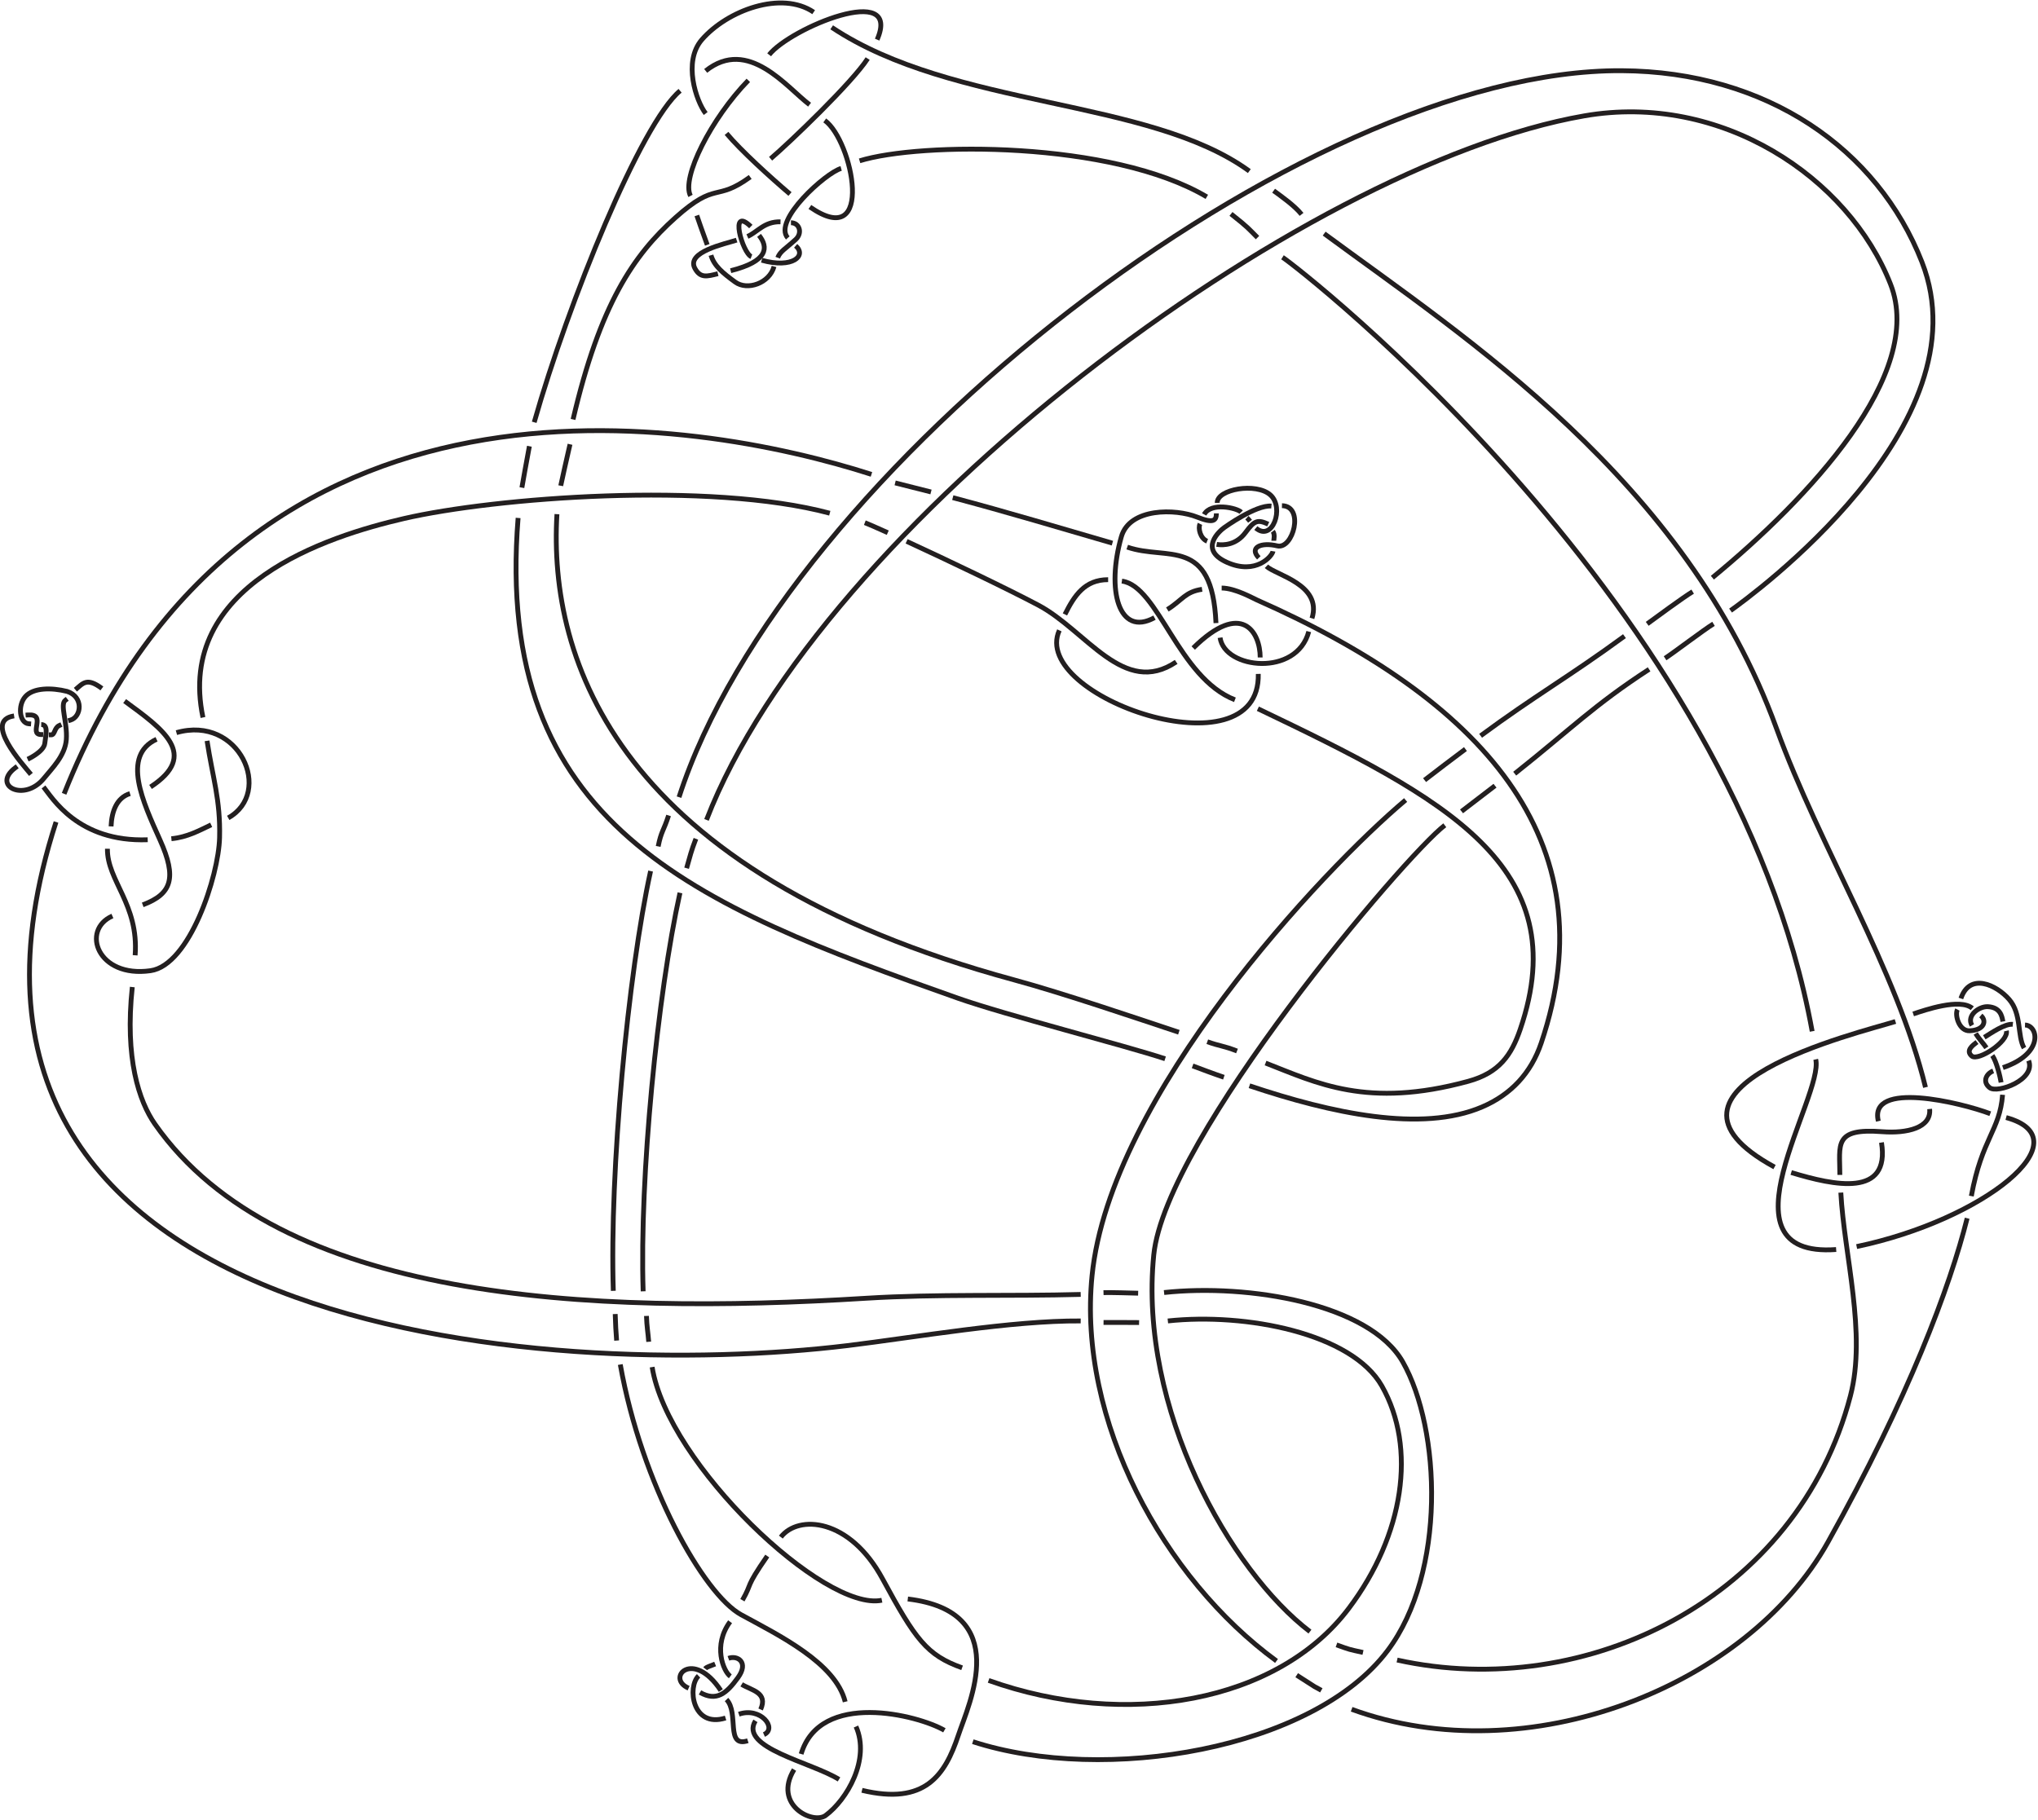 <?xml version="1.0" encoding="UTF-8" standalone="no"?>
<svg
   xmlns:dc="http://purl.org/dc/elements/1.1/"
   xmlns:cc="http://creativecommons.org/ns#"
   xmlns:rdf="http://www.w3.org/1999/02/22-rdf-syntax-ns#"
   xmlns:svg="http://www.w3.org/2000/svg"
   xmlns="http://www.w3.org/2000/svg"
   xmlns:sodipodi="http://sodipodi.sourceforge.net/DTD/sodipodi-0.dtd"
   xmlns:inkscape="http://www.inkscape.org/namespaces/inkscape"
   version="1.1"
   id="svg2"
   xml:space="preserve"
   width="716.918"
   height="640.399"
   viewBox="0 0 716.918 640.399"
   sodipodi:docname="grossissement.svg"
   inkscape:version="1.0.2-2 (e86c870879, 2021-01-15)"><defs
     id="defs6" /><sodipodi:namedview
     pagecolor="#ffffff"
     bordercolor="#666666"
     borderopacity="1"
     objecttolerance="10"
     gridtolerance="10"
     guidetolerance="10"
     inkscape:pageopacity="0"
     inkscape:pageshadow="2"
     inkscape:window-width="1920"
     inkscape:window-height="1001"
     id="namedview4"
     showgrid="false"
     inkscape:zoom="1.1682692"
     inkscape:cx="427.78266"
     inkscape:cy="265.0747"
     inkscape:window-x="-9"
     inkscape:window-y="-9"
     inkscape:window-maximized="1"
     inkscape:current-layer="g10"
     inkscape:document-rotation="0"
     fit-margin-top="0"
     fit-margin-left="0"
     fit-margin-right="0"
     fit-margin-bottom="0" /><g
     id="g10"
     inkscape:groupmode="layer"
     inkscape:label="grossissement"
     transform="matrix(1.333,0,0,-1.333,-202.314,723.8)"><g
       id="g157524"><path
         inkscape:connector-curvature="0"
         id="path14"
         style="fill:none;stroke:#231f20;stroke-width:1.275;stroke-linecap:butt;stroke-linejoin:miter;stroke-miterlimit:4;stroke-dasharray:none;stroke-opacity:1"
         d="m 478.217,265.576 c -3.764,1.463 -4.342,1.199 -7.842,2.449"
         inkscape:export-xdpi="1174"
         inkscape:export-ydpi="1174" /><path
         inkscape:connector-curvature="0"
         id="path16"
         style="fill:none;stroke:#231f20;stroke-width:1.275;stroke-linecap:butt;stroke-linejoin:miter;stroke-miterlimit:4;stroke-dasharray:none;stroke-opacity:1"
         d="m 483.723,355.923 c 49.361,-23.613 83.952,-41.547 69.244,-84.597 -2.324,-6.805 -5.5,-11.5 -13.75,-13.75 -26.676,-7.275 -40.041,-0.393 -53.467,4.824"
         sodipodi:nodetypes="cccc"
         inkscape:export-xdpi="1174"
         inkscape:export-ydpi="1174" /><path
         inkscape:connector-curvature="0"
         id="path18"
         style="fill:none;stroke:#231f20;stroke-width:1.275;stroke-linecap:butt;stroke-linejoin:miter;stroke-miterlimit:4;stroke-dasharray:none;stroke-opacity:1"
         d="m 391.029,400.107 c 10.879,-5.022 26.574,-12.519 34.721,-16.832 12.75,-6.75 22.583,-24.334 36.417,-15"
         inkscape:export-xdpi="1174"
         inkscape:export-ydpi="1174" /><path
         inkscape:connector-curvature="0"
         id="path20"
         style="fill:none;stroke:#231f20;stroke-width:1.275;stroke-linecap:butt;stroke-linejoin:miter;stroke-miterlimit:4;stroke-dasharray:none;stroke-opacity:1"
         d="m 380,405.025 c 1.049,-0.41 3.201,-1.352 6.053,-2.642"
         inkscape:export-xdpi="1174"
         inkscape:export-ydpi="1174" /><path
         inkscape:connector-curvature="0"
         id="path22"
         style="fill:none;stroke:#231f20;stroke-width:1.275;stroke-linecap:butt;stroke-linejoin:miter;stroke-miterlimit:4;stroke-dasharray:none;stroke-opacity:1"
         d="m 397.462,413.134 c -3.2,0.827 -6.361,1.626 -9.462,2.391"
         inkscape:export-xdpi="1174"
         inkscape:export-ydpi="1174" /><path
         inkscape:connector-curvature="0"
         id="path24"
         style="fill:none;stroke:#231f20;stroke-width:1.275;stroke-linecap:butt;stroke-linejoin:miter;stroke-miterlimit:4;stroke-dasharray:none;stroke-opacity:1"
         d="m 445.333,399.622 c -13.048,3.788 -28.233,8.341 -42.124,12.011"
         sodipodi:nodetypes="cc"
         inkscape:export-xdpi="1174"
         inkscape:export-ydpi="1174" /><path
         inkscape:connector-curvature="0"
         id="path26"
         style="fill:none;stroke:#231f20;stroke-width:1.275;stroke-linecap:butt;stroke-linejoin:miter;stroke-miterlimit:4;stroke-dasharray:none;stroke-opacity:1"
         d="m 481.5,256.4 c 21.59,-7.24 45.412,-12.43 61.404,-5.584 7.641,3.271 12.91,8.938 15.592,16.867 18.194,53.792 -16.193,90.935 -74.996,116.925 -1.09,0.481 -5.833,3.167 -9.333,3.167"
         inkscape:export-xdpi="1174"
         inkscape:export-ydpi="1174" /><path
         inkscape:connector-curvature="0"
         id="path28"
         style="fill:none;stroke:#231f20;stroke-width:1.275;stroke-linecap:butt;stroke-linejoin:miter;stroke-miterlimit:4;stroke-dasharray:none;stroke-opacity:1"
         d="m 466.5,261.65 c 2.725,-1 5.275,-2.002 8.25,-3"
         inkscape:export-xdpi="1174"
         inkscape:export-ydpi="1174" /><path
         inkscape:connector-curvature="0"
         id="path30"
         style="fill:none;stroke:#231f20;stroke-width:1.275;stroke-linecap:butt;stroke-linejoin:miter;stroke-miterlimit:4;stroke-dasharray:none;stroke-opacity:1"
         d="m 288.5,406.275 c -6.5,-81 46.133,-102.117 116.133,-126.783 12.452,-4.389 44.064,-12.469 54.617,-15.967"
         sodipodi:nodetypes="ccc"
         inkscape:export-xdpi="1174"
         inkscape:export-ydpi="1174" /><path
         inkscape:connector-curvature="0"
         id="path32"
         style="fill:none;stroke:#231f20;stroke-width:1.275;stroke-linecap:butt;stroke-linejoin:miter;stroke-miterlimit:4;stroke-dasharray:none;stroke-opacity:1"
         d="m 462.875,270.525 c -10.656,3.533 -30.611,10.326 -43.409,13.801 -104.875,28.464 -123.002,84.436 -120.716,122.949"
         sodipodi:nodetypes="ccc"
         inkscape:export-xdpi="1174"
         inkscape:export-ydpi="1174" /><path
         sodipodi:nodetypes="cc"
         inkscape:connector-curvature="0"
         id="path34"
         style="fill:none;stroke:#231f20;stroke-width:1.275;stroke-linecap:butt;stroke-linejoin:miter;stroke-miterlimit:4;stroke-dasharray:none;stroke-opacity:1"
         d="M 291.476,425.198 C 290.784,421.647 289.767,415.726 289.5,414.275"
         inkscape:export-xdpi="1174"
         inkscape:export-ydpi="1174" /><path
         inkscape:connector-curvature="0"
         id="path36"
         style="fill:none;stroke:#231f20;stroke-width:1.275;stroke-linecap:butt;stroke-linejoin:miter;stroke-miterlimit:4;stroke-dasharray:none;stroke-opacity:1"
         d="m 331.25,519.025 c -10.257,-8.521 -29.46,-55.659 -38.5,-87.5"
         inkscape:export-xdpi="1174"
         inkscape:export-ydpi="1174" /><path
         inkscape:connector-curvature="0"
         id="path38"
         style="fill:none;stroke:#231f20;stroke-width:1.275;stroke-linecap:butt;stroke-linejoin:miter;stroke-miterlimit:4;stroke-dasharray:none;stroke-opacity:1"
         d="M 481.467,497.826 C 454.907,517.192 403.5,514.275 371.25,535.775"
         inkscape:export-xdpi="1174"
         inkscape:export-ydpi="1174" /><path
         sodipodi:nodetypes="cc"
         inkscape:connector-curvature="0"
         id="path40"
         style="fill:none;stroke:#231f20;stroke-width:1.275;stroke-linecap:butt;stroke-linejoin:miter;stroke-miterlimit:4;stroke-dasharray:none;stroke-opacity:1"
         d="m 378.621,500.536 c 15.939,4.954 66.547,5.352 91.629,-9.511"
         inkscape:export-xdpi="1174"
         inkscape:export-ydpi="1174" /><path
         sodipodi:nodetypes="czc"
         inkscape:connector-curvature="0"
         id="path42"
         style="fill:none;stroke:#231f20;stroke-width:1.275;stroke-linecap:butt;stroke-linejoin:miter;stroke-miterlimit:4;stroke-dasharray:none;stroke-opacity:1"
         d="m 303,432.275 c 7.095,30.395 15.976,43.386 27,53.25 11.024,9.864 10.5,4 19.75,10.75"
         inkscape:export-xdpi="1174"
         inkscape:export-ydpi="1174" /><path
         sodipodi:nodetypes="cc"
         inkscape:connector-curvature="0"
         id="path44"
         style="fill:none;stroke:#231f20;stroke-width:1.275;stroke-linecap:butt;stroke-linejoin:miter;stroke-miterlimit:4;stroke-dasharray:none;stroke-opacity:1"
         d="m 299.75,414.775 c 0.138,0.749 1.804,8.17 2.452,10.946"
         inkscape:export-xdpi="1174"
         inkscape:export-ydpi="1174" /><path
         inkscape:connector-curvature="0"
         id="path46"
         style="fill:none;stroke:#231f20;stroke-width:1.275;stroke-linecap:butt;stroke-linejoin:miter;stroke-miterlimit:4;stroke-dasharray:none;stroke-opacity:1"
         d="m 495.25,486.4 c -1.75,2.25 -5.533,4.912 -7.375,6.25"
         inkscape:export-xdpi="1174"
         inkscape:export-ydpi="1174" /><path
         inkscape:connector-curvature="0"
         id="path48"
         style="fill:none;stroke:#231f20;stroke-width:1.275;stroke-linecap:butt;stroke-linejoin:miter;stroke-miterlimit:4;stroke-dasharray:none;stroke-opacity:1"
         d="m 659.908,255.988 c -7.582,31.132 -27.882,63.291 -39.335,94.77 -23.855,65.568 -82.246,103.185 -119.355,130.568"
         sodipodi:nodetypes="ccc"
         inkscape:export-xdpi="1174"
         inkscape:export-ydpi="1174" /><path
         inkscape:connector-curvature="0"
         id="path50"
         style="fill:none;stroke:#231f20;stroke-width:1.275;stroke-linecap:butt;stroke-linejoin:miter;stroke-miterlimit:4;stroke-dasharray:none;stroke-opacity:1"
         d="m 508.467,91.826 c 46.5,-17 104.448,6.075 125.706,44.141 21.258,38.066 32.228,67.469 36.728,85.469"
         sodipodi:nodetypes="czc"
         inkscape:export-xdpi="1174"
         inkscape:export-ydpi="1174" /><path
         inkscape:connector-curvature="0"
         id="path52"
         style="fill:none;stroke:#231f20;stroke-width:1.275;stroke-linecap:butt;stroke-linejoin:miter;stroke-miterlimit:4;stroke-dasharray:none;stroke-opacity:1"
         d="m 511.467,106.826 c -3.953,0.875 -3.197,0.646 -7,2"
         inkscape:export-xdpi="1174"
         inkscape:export-ydpi="1174" /><path
         sodipodi:nodetypes="ccc"
         inkscape:connector-curvature="0"
         id="path54"
         style="fill:none;stroke:#231f20;stroke-width:1.275;stroke-linecap:butt;stroke-linejoin:miter;stroke-miterlimit:4;stroke-dasharray:none;stroke-opacity:1"
         d="m 637.562,228.203 c 0.892,-16.537 6.848,-37.126 2.533,-53.65 -13.9,-53.242 -69.525,-80.805 -119.629,-69.727"
         inkscape:export-xdpi="1174"
         inkscape:export-ydpi="1174" /><path
         inkscape:connector-curvature="0"
         id="path56"
         style="fill:none;stroke:#231f20;stroke-width:1.275;stroke-linecap:butt;stroke-linejoin:miter;stroke-miterlimit:4;stroke-dasharray:none;stroke-opacity:1"
         d="M 490.217,475.076 C 494.193,472.578 609.5,383.275 630,270.775"
         inkscape:export-xdpi="1174"
         inkscape:export-ydpi="1174" /><path
         inkscape:connector-curvature="0"
         id="path58"
         style="fill:none;stroke:#231f20;stroke-width:1.275;stroke-linecap:butt;stroke-linejoin:miter;stroke-miterlimit:4;stroke-dasharray:none;stroke-opacity:1"
         d="m 476.625,486.525 c 4.658,-3.675 4.625,-3.875 7,-6.25"
         inkscape:export-xdpi="1174"
         inkscape:export-ydpi="1174" /><path
         inkscape:connector-curvature="0"
         id="path60"
         style="fill:none;stroke:#231f20;stroke-width:1.275;stroke-linecap:butt;stroke-linejoin:miter;stroke-miterlimit:4;stroke-dasharray:none;stroke-opacity:1"
         d="m 497.467,112.326 c -21,16 -45.303,58.766 -41.217,99.449 3.105,30.92 66.303,105.387 76.803,113.387"
         sodipodi:nodetypes="ccc"
         inkscape:export-xdpi="1174"
         inkscape:export-ydpi="1174" /><path
         inkscape:connector-curvature="0"
         id="path62"
         style="fill:none;stroke:#231f20;stroke-width:1.275;stroke-linecap:butt;stroke-linejoin:miter;stroke-miterlimit:4;stroke-dasharray:none;stroke-opacity:1"
         d="m 493.967,100.826 c 7,-4.5 3.504,-2.281 6.5,-4"
         inkscape:export-xdpi="1174"
         inkscape:export-ydpi="1174" /><path
         inkscape:connector-curvature="0"
         id="path64"
         style="fill:none;stroke:#231f20;stroke-width:1.275;stroke-linecap:butt;stroke-linejoin:miter;stroke-miterlimit:4;stroke-dasharray:none;stroke-opacity:1"
         d="m 522.717,331.826 c -22,-18.5 -77.984,-78.052 -82.75,-125.5 -3.85,-38.344 18.861,-79.932 48.676,-101.748"
         inkscape:export-xdpi="1174"
         inkscape:export-ydpi="1174" /><path
         inkscape:connector-curvature="0"
         id="path66"
         style="fill:none;stroke:#231f20;stroke-width:1.275;stroke-linecap:butt;stroke-linejoin:miter;stroke-miterlimit:4;stroke-dasharray:none;stroke-opacity:1"
         d="m 538.5,345.275 c -1.641,-1.213 -9.223,-6.963 -10.783,-8.2"
         sodipodi:nodetypes="cc"
         inkscape:export-xdpi="1174"
         inkscape:export-ydpi="1174" /><path
         inkscape:connector-curvature="0"
         id="path68"
         style="fill:none;stroke:#231f20;stroke-width:1.275;stroke-linecap:butt;stroke-linejoin:miter;stroke-miterlimit:4;stroke-dasharray:none;stroke-opacity:1"
         d="M 580.467,375.076 C 565.648,364.225 556.902,359.419 542.5,348.775"
         sodipodi:nodetypes="cc"
         inkscape:export-xdpi="1174"
         inkscape:export-ydpi="1174" /><path
         inkscape:connector-curvature="0"
         id="path70"
         style="fill:none;stroke:#231f20;stroke-width:1.275;stroke-linecap:butt;stroke-linejoin:miter;stroke-miterlimit:4;stroke-dasharray:none;stroke-opacity:1"
         d="m 598.467,386.826 c -2.492,-1.511 -9.707,-6.82 -12,-8.5"
         sodipodi:nodetypes="cc"
         inkscape:export-xdpi="1174"
         inkscape:export-ydpi="1174" /><path
         inkscape:connector-curvature="0"
         id="path72"
         style="fill:none;stroke:#231f20;stroke-width:1.275;stroke-linecap:butt;stroke-linejoin:miter;stroke-miterlimit:4;stroke-dasharray:none;stroke-opacity:1"
         d="m 591.183,369.236 c 2.418,1.574 10.259,7.559 12.784,9.09"
         sodipodi:nodetypes="cc"
         inkscape:export-xdpi="1174"
         inkscape:export-ydpi="1174" /><path
         inkscape:connector-curvature="0"
         id="path74"
         style="fill:none;stroke:#231f20;stroke-width:1.275;stroke-linecap:butt;stroke-linejoin:miter;stroke-miterlimit:4;stroke-dasharray:none;stroke-opacity:1"
         d="m 551.5,338.775 c 14.902,11.827 20.801,18.002 35.467,27.55"
         sodipodi:nodetypes="cc"
         inkscape:export-xdpi="1174"
         inkscape:export-ydpi="1174" /><path
         inkscape:connector-curvature="0"
         id="path76"
         style="fill:none;stroke:#231f20;stroke-width:1.275;stroke-linecap:butt;stroke-linejoin:miter;stroke-miterlimit:4;stroke-dasharray:none;stroke-opacity:1"
         d="m 537.467,328.826 c 1.395,1.106 7.453,5.672 8.836,6.771"
         sodipodi:nodetypes="cc"
         inkscape:export-xdpi="1174"
         inkscape:export-ydpi="1174" /><path
         inkscape:connector-curvature="0"
         id="path78"
         style="fill:none;stroke:#231f20;stroke-width:1.275;stroke-linecap:butt;stroke-linejoin:miter;stroke-miterlimit:4;stroke-dasharray:none;stroke-opacity:1"
         d="m 328.214,327.746 c -1.354,-4.203 -1.942,-4.099 -2.748,-8.17"
         inkscape:export-xdpi="1174"
         inkscape:export-ydpi="1174" /><path
         inkscape:connector-curvature="0"
         id="path80"
         style="fill:none;stroke:#231f20;stroke-width:1.275;stroke-linecap:butt;stroke-linejoin:miter;stroke-miterlimit:4;stroke-dasharray:none;stroke-opacity:1"
         d="m 608.467,381.826 c 5.25,3.75 67.428,48.746 50.5,92 -11.686,29.86 -40.945,50.283 -79.25,50.5 -84.389,0.477 -220.956,-105.456 -248.75,-191.75"
         sodipodi:nodetypes="cccc"
         inkscape:export-xdpi="1174"
         inkscape:export-ydpi="1174" /><path
         inkscape:connector-curvature="0"
         id="path82"
         style="fill:none;stroke:#231f20;stroke-width:1.275;stroke-linecap:butt;stroke-linejoin:miter;stroke-miterlimit:4;stroke-dasharray:none;stroke-opacity:1"
         d="m 338.216,326.576 c 30.11,77.994 156.831,172.787 231.631,185.826 36.053,6.284 69.777,-16.178 80.842,-44.446 9.295,-23.752 -21.779,-56.671 -47.025,-77.451"
         sodipodi:nodetypes="cccc"
         inkscape:export-xdpi="1174"
         inkscape:export-ydpi="1174" /><path
         inkscape:connector-curvature="0"
         id="path84"
         style="fill:none;stroke:#231f20;stroke-width:1.275;stroke-linecap:butt;stroke-linejoin:miter;stroke-miterlimit:4;stroke-dasharray:none;stroke-opacity:1"
         d="m 332.966,313.826 c 0.892,3.13 1.213,4.555 2.453,7.767"
         inkscape:export-xdpi="1174"
         inkscape:export-ydpi="1174" /><path
         inkscape:connector-curvature="0"
         id="path86"
         style="fill:none;stroke:#231f20;stroke-width:1.275;stroke-linecap:butt;stroke-linejoin:miter;stroke-miterlimit:4;stroke-dasharray:none;stroke-opacity:1"
         d="m 314.125,196.15 c 0.107,-3.264 0.167,-4.266 0.375,-7"
         inkscape:export-xdpi="1174"
         inkscape:export-ydpi="1174" /><path
         inkscape:connector-curvature="0"
         id="path88"
         style="fill:none;stroke:#231f20;stroke-width:1.275;stroke-linecap:butt;stroke-linejoin:miter;stroke-miterlimit:4;stroke-dasharray:none;stroke-opacity:1"
         d="M 323.466,313.076 C 317.5,286.062 312.598,233.646 313.625,202.275"
         sodipodi:nodetypes="cc"
         inkscape:export-xdpi="1174"
         inkscape:export-ydpi="1174" /><path
         inkscape:connector-curvature="0"
         id="path90"
         style="fill:none;stroke:#231f20;stroke-width:1.275;stroke-linecap:butt;stroke-linejoin:miter;stroke-miterlimit:4;stroke-dasharray:none;stroke-opacity:1"
         d="m 321.5,202.15 c -0.979,30.16 3.775,78.275 9.716,105.175"
         sodipodi:nodetypes="cc"
         inkscape:export-xdpi="1174"
         inkscape:export-ydpi="1174" /><path
         inkscape:connector-curvature="0"
         id="path92"
         style="fill:none;stroke:#231f20;stroke-width:1.275;stroke-linecap:butt;stroke-linejoin:miter;stroke-miterlimit:4;stroke-dasharray:none;stroke-opacity:1"
         d="m 322.966,188.826 c -0.188,2.469 -0.499,3.975 -0.591,6.824"
         inkscape:export-xdpi="1174"
         inkscape:export-ydpi="1174" /><path
         inkscape:connector-curvature="0"
         id="path94"
         style="fill:none;stroke:#231f20;stroke-width:1.275;stroke-linecap:butt;stroke-linejoin:miter;stroke-miterlimit:4;stroke-dasharray:none;stroke-opacity:1"
         d="m 408.5,83.275 c 34.833,-11.333 89.855,-2.022 109.467,24.051 15.498,20.604 14.049,58.473 4,76.166 -8.736,15.385 -40.725,20.73 -63,18.334"
         inkscape:export-xdpi="1174"
         inkscape:export-ydpi="1174" /><path
         sodipodi:nodetypes="czc"
         inkscape:connector-curvature="0"
         id="path96"
         style="fill:none;stroke:#231f20;stroke-width:1.275;stroke-linecap:butt;stroke-linejoin:miter;stroke-miterlimit:4;stroke-dasharray:none;stroke-opacity:1"
         d="m 315.466,182.826 c 5.615,-31.593 21.977,-60.633 31.909,-66.051 9.932,-5.417 24.909,-12.721 27.445,-22.973"
         inkscape:export-xdpi="1174"
         inkscape:export-ydpi="1174" /><path
         inkscape:connector-curvature="0"
         id="path98"
         style="fill:none;stroke:#231f20;stroke-width:1.275;stroke-linecap:butt;stroke-linejoin:miter;stroke-miterlimit:4;stroke-dasharray:none;stroke-opacity:1"
         d="m 384.5,120.608 c -15.111,-3.173 -56.526,35.891 -60.625,61.542"
         sodipodi:nodetypes="cc"
         inkscape:export-xdpi="1174"
         inkscape:export-ydpi="1174" /><path
         inkscape:connector-curvature="0"
         id="path100"
         style="fill:none;stroke:#231f20;stroke-width:1.275;stroke-linecap:butt;stroke-linejoin:miter;stroke-miterlimit:4;stroke-dasharray:none;stroke-opacity:1"
         d="m 442.996,193.926 c 2.326,-0.018 7.404,0.023 9.379,-0.025"
         inkscape:export-xdpi="1174"
         inkscape:export-ydpi="1174" /><path
         inkscape:connector-curvature="0"
         id="path102"
         style="fill:none;stroke:#231f20;stroke-width:1.275;stroke-linecap:butt;stroke-linejoin:miter;stroke-miterlimit:4;stroke-dasharray:none;stroke-opacity:1"
         d="m 166.562,326.025 c -44,-136 130.438,-147.75 208.904,-138.199 17.934,2.183 43.295,6.643 61.5,6.5"
         inkscape:export-xdpi="1174"
         inkscape:export-ydpi="1174" /><path
         inkscape:connector-curvature="0"
         id="path104"
         style="fill:none;stroke:#231f20;stroke-width:1.275;stroke-linecap:butt;stroke-linejoin:miter;stroke-miterlimit:4;stroke-dasharray:none;stroke-opacity:1"
         d="m 381.75,417.775 c -45.832,14.743 -165.25,36 -213.062,-84.312"
         inkscape:export-xdpi="1174"
         inkscape:export-ydpi="1174" /><path
         inkscape:connector-curvature="0"
         id="path106"
         style="fill:none;stroke:#231f20;stroke-width:1.275;stroke-linecap:butt;stroke-linejoin:miter;stroke-miterlimit:4;stroke-dasharray:none;stroke-opacity:1"
         d="m 436.967,201.326 c -18.232,-0.51 -38.214,0.139 -56.5,-1 -73.552,-4.584 -155.133,-0.718 -187.8,45.949 -4.21,6.015 -8,17.333 -5.979,36.188"
         inkscape:export-xdpi="1174"
         inkscape:export-ydpi="1174" /><path
         inkscape:connector-curvature="0"
         id="path108"
         style="fill:none;stroke:#231f20;stroke-width:1.275;stroke-linecap:butt;stroke-linejoin:miter;stroke-miterlimit:4;stroke-dasharray:none;stroke-opacity:1"
         d="m 452.125,201.65 c -1.844,0.047 -7.006,0.211 -9.139,0.152"
         inkscape:export-xdpi="1174"
         inkscape:export-ydpi="1174" /><path
         sodipodi:nodetypes="cscc"
         inkscape:connector-curvature="0"
         id="path110"
         style="fill:none;stroke:#231f20;stroke-width:1.275;stroke-linecap:square;stroke-linejoin:bevel;stroke-miterlimit:4;stroke-dasharray:none;stroke-opacity:1"
         d="m 159.342,351.951 c -2.423,0.185 -2.969,4.838 -0.869,7.186 2.1,2.348 6.844,2.39 10.997,1.358 4.469,-1.438 3.79,-6.72 0.905,-7.574"
         inkscape:export-xdpi="1174"
         inkscape:export-ydpi="1174" /><path
         sodipodi:nodetypes="cc"
         inkscape:connector-curvature="0"
         id="path112"
         style="fill:none;stroke:#231f20;stroke-width:1.275;stroke-linecap:square;stroke-linejoin:bevel;stroke-miterlimit:4;stroke-dasharray:none;stroke-opacity:1"
         d="m 167.406,351.482 c -1.322,-0.594 -1.115,-2.466 -2.114,-2.456"
         inkscape:export-xdpi="1174"
         inkscape:export-ydpi="1174" /><path
         sodipodi:nodetypes="cc"
         inkscape:connector-curvature="0"
         id="path114"
         style="fill:none;stroke:#231f20;stroke-width:1.275;stroke-linecap:square;stroke-linejoin:bevel;stroke-miterlimit:4;stroke-dasharray:none;stroke-opacity:1"
         d="m 162.531,349.11 c -3.219,0.094 1.635,5.499 -3.364,5.166"
         inkscape:export-xdpi="1174"
         inkscape:export-ydpi="1174" /><path
         sodipodi:nodetypes="ccsc"
         inkscape:connector-curvature="0"
         id="path116"
         style="fill:none;stroke:#231f20;stroke-width:1.275;stroke-linecap:square;stroke-linejoin:bevel;stroke-miterlimit:4;stroke-dasharray:none;stroke-opacity:1"
         d="m 155.812,340.338 c -6.369,-4.812 2.428,-9.195 7.602,-2.731 1.982,2.477 5.556,5.9 5.864,10.198 0.325,4.526 -1.748,9.216 -0.268,10.346"
         inkscape:export-xdpi="1174"
         inkscape:export-ydpi="1174" /><path
         sodipodi:nodetypes="cszc"
         inkscape:connector-curvature="0"
         id="path118"
         style="fill:none;stroke:#231f20;stroke-width:1.275;stroke-linecap:butt;stroke-linejoin:miter;stroke-miterlimit:4;stroke-dasharray:none;stroke-opacity:1"
         d="m 181.438,301.213 c -8.375,-3.688 -3.938,-16.438 10.062,-14.438 10.301,1.472 17.963,24.966 18.219,35.096 0.256,10.13 -1.847,15.917 -3.302,25.574"
         inkscape:export-xdpi="1174"
         inkscape:export-ydpi="1174" /><path
         inkscape:connector-curvature="0"
         id="path120"
         style="fill:none;stroke:#231f20;stroke-width:1.275;stroke-linecap:butt;stroke-linejoin:miter;stroke-miterlimit:4;stroke-dasharray:none;stroke-opacity:1"
         d="m 205.333,353.608 c -7.333,35 32.833,47.834 53,52.5 24.064,5.568 80.666,9.916 112.416,1.417"
         inkscape:export-xdpi="1174"
         inkscape:export-ydpi="1174" /><path
         inkscape:connector-curvature="0"
         id="path122"
         style="fill:none;stroke:#231f20;stroke-width:1.275;stroke-linecap:butt;stroke-linejoin:miter;stroke-miterlimit:4;stroke-dasharray:none;stroke-opacity:1"
         d="m 180.125,318.963 c -0.125,-8.438 8.312,-14.625 7.312,-28.125"
         inkscape:export-xdpi="1174"
         inkscape:export-ydpi="1174" /><path
         inkscape:connector-curvature="0"
         id="path124"
         style="fill:none;stroke:#231f20;stroke-width:1.275;stroke-linecap:butt;stroke-linejoin:miter;stroke-miterlimit:4;stroke-dasharray:none;stroke-opacity:1"
         d="m 191.5,335.275 c 13,8.5 3.167,15.333 -6.833,22.666"
         inkscape:export-xdpi="1174"
         inkscape:export-ydpi="1174" /><path
         sodipodi:nodetypes="csc"
         inkscape:connector-curvature="0"
         id="path126"
         style="fill:none;stroke:#231f20;stroke-width:1.275;stroke-linecap:butt;stroke-linejoin:miter;stroke-miterlimit:4;stroke-dasharray:none;stroke-opacity:1"
         d="M 193.085,347.859 C 183.75,343.526 189.5,331.275 194,321.275 c 4.5,-10 3.125,-14.25 -4.562,-17.125"
         inkscape:export-xdpi="1174"
         inkscape:export-ydpi="1174" /><path
         sodipodi:nodetypes="cc"
         inkscape:connector-curvature="0"
         id="path128"
         style="fill:none;stroke:#231f20;stroke-width:1.275;stroke-linecap:butt;stroke-linejoin:miter;stroke-miterlimit:4;stroke-dasharray:none;stroke-opacity:1"
         d="m 186.084,333.525 c -3.499,-1.083 -4.833,-4.668 -5,-8.667"
         inkscape:export-xdpi="1174"
         inkscape:export-ydpi="1174" /><path
         sodipodi:nodetypes="cc"
         inkscape:connector-curvature="0"
         id="path130"
         style="fill:none;stroke:#231f20;stroke-width:1.275;stroke-linecap:butt;stroke-linejoin:miter;stroke-miterlimit:4;stroke-dasharray:none;stroke-opacity:1"
         d="m 197,321.608 c 4.249,0.417 7.336,2.168 10.5,3.667"
         inkscape:export-xdpi="1174"
         inkscape:export-ydpi="1174" /><path
         sodipodi:nodetypes="cc"
         inkscape:connector-curvature="0"
         id="path132"
         style="fill:none;stroke:#231f20;stroke-width:1.275;stroke-linecap:butt;stroke-linejoin:miter;stroke-miterlimit:4;stroke-dasharray:none;stroke-opacity:1"
         d="m 198.333,349.608 c 16.671,4.751 25.666,-15.833 13.666,-22.5"
         inkscape:export-xdpi="1174"
         inkscape:export-ydpi="1174" /><path
         inkscape:connector-curvature="0"
         id="path134"
         style="fill:none;stroke:#231f20;stroke-width:1.275;stroke-linecap:butt;stroke-linejoin:miter;stroke-miterlimit:4;stroke-dasharray:none;stroke-opacity:1"
         d="m 163.25,335.275 c 2.25,-2.75 9.062,-14.625 27.5,-13.938"
         inkscape:export-xdpi="1174"
         inkscape:export-ydpi="1174" /><path
         inkscape:connector-curvature="0"
         id="path136"
         style="fill:none;stroke:#231f20;stroke-width:1.275;stroke-linecap:butt;stroke-linejoin:miter;stroke-miterlimit:4;stroke-dasharray:none;stroke-opacity:1"
         d="m 155.5,354.025 c -8.25,-1.25 2.188,-12.688 4.438,-15.438"
         inkscape:export-xdpi="1174"
         inkscape:export-ydpi="1174" /><path
         inkscape:connector-curvature="0"
         id="path138"
         style="fill:none;stroke:#231f20;stroke-width:1.275;stroke-linecap:butt;stroke-linejoin:miter;stroke-miterlimit:4;stroke-dasharray:none;stroke-opacity:1"
         d="m 162.656,351.744 c 1.969,-0.031 1.188,-2.719 0.938,-4.969 -0.25,-2.25 -4.531,-4.188 -4.531,-4.188"
         inkscape:export-xdpi="1174"
         inkscape:export-ydpi="1174" /><path
         inkscape:connector-curvature="0"
         id="path140"
         style="fill:none;stroke:#231f20;stroke-width:1.275;stroke-linecap:butt;stroke-linejoin:miter;stroke-miterlimit:4;stroke-dasharray:none;stroke-opacity:1"
         d="m 171.667,360.942 c 2,1.667 3,3.333 7,0.334"
         inkscape:export-xdpi="1174"
         inkscape:export-ydpi="1174" /><path
         inkscape:connector-curvature="0"
         id="path142"
         style="fill:none;stroke:#231f20;stroke-width:1.275;stroke-linecap:butt;stroke-linejoin:miter;stroke-miterlimit:4;stroke-dasharray:none;stroke-opacity:1"
         d="M 377.666,87.275 C 381.5,78.608 375.263,67.933 369.653,63.803 366.287,61.325 355.66,66.584 361.327,75.917"
         sodipodi:nodetypes="ccc"
         inkscape:export-xdpi="1174"
         inkscape:export-ydpi="1174" /><path
         inkscape:connector-curvature="0"
         id="path144"
         style="fill:none;stroke:#231f20;stroke-width:1.275;stroke-linecap:butt;stroke-linejoin:miter;stroke-miterlimit:4;stroke-dasharray:none;stroke-opacity:1"
         d="m 363.192,80.022 c 5,16.803 30.762,10.325 37.808,6.253"
         sodipodi:nodetypes="cc"
         inkscape:export-xdpi="1174"
         inkscape:export-ydpi="1174" /><path
         inkscape:connector-curvature="0"
         id="path146"
         style="fill:none;stroke:#231f20;stroke-width:1.275;stroke-linecap:butt;stroke-linejoin:miter;stroke-miterlimit:4;stroke-dasharray:none;stroke-opacity:1"
         d="m 391.334,120.942 c 27.833,-3.334 16.169,-27.491 13.333,-36 -3.5,-10.5 -8.753,-18.506 -25.419,-14.506"
         sodipodi:nodetypes="ccc"
         inkscape:export-xdpi="1174"
         inkscape:export-ydpi="1174" /><path
         sodipodi:nodetypes="cc"
         inkscape:connector-curvature="0"
         id="path148"
         style="fill:none;stroke:#231f20;stroke-width:1.275;stroke-linecap:butt;stroke-linejoin:miter;stroke-miterlimit:4;stroke-dasharray:none;stroke-opacity:1"
         d="m 344.5,100.525 c -1.875,1.375 -4.64,8.213 -0.055,14.408"
         inkscape:export-xdpi="1174"
         inkscape:export-ydpi="1174" /><path
         inkscape:connector-curvature="0"
         id="path150"
         style="fill:none;stroke:#231f20;stroke-width:1.275;stroke-linecap:butt;stroke-linejoin:miter;stroke-miterlimit:4;stroke-dasharray:none;stroke-opacity:1"
         d="m 352.5,91.775 c 2,4.5 -2.332,4.99 -5,6.625"
         inkscape:export-xdpi="1174"
         inkscape:export-ydpi="1174" /><path
         inkscape:connector-curvature="0"
         id="path152"
         style="fill:none;stroke:#231f20;stroke-width:1.275;stroke-linecap:butt;stroke-linejoin:miter;stroke-miterlimit:4;stroke-dasharray:none;stroke-opacity:1"
         d="M 373.185,73.312 C 365.955,77.832 346.75,81.65 351.125,88.775"
         sodipodi:nodetypes="cc"
         inkscape:export-xdpi="1174"
         inkscape:export-ydpi="1174" /><path
         sodipodi:nodetypes="cc"
         inkscape:connector-curvature="0"
         id="path154"
         style="fill:none;stroke:#231f20;stroke-width:1.275;stroke-linecap:butt;stroke-linejoin:miter;stroke-miterlimit:4;stroke-dasharray:none;stroke-opacity:1"
         d="m 347.695,120.614 c 2.721,4.748 0.555,2.995 6.555,11.662"
         inkscape:export-xdpi="1174"
         inkscape:export-ydpi="1174" /><path
         inkscape:connector-curvature="0"
         id="path156"
         style="fill:none;stroke:#231f20;stroke-width:1.275;stroke-linecap:butt;stroke-linejoin:miter;stroke-miterlimit:4;stroke-dasharray:none;stroke-opacity:1"
         d="m 412.666,99.442 c 36.289,-12.959 76.362,-5.831 95.085,19.063 14.537,19.326 17.947,42.352 8.686,58.66 -7.9,13.912 -35.879,19.375 -56.471,17.16"
         sodipodi:nodetypes="cccc"
         inkscape:export-xdpi="1174"
         inkscape:export-ydpi="1174" /><path
         inkscape:connector-curvature="0"
         id="path158"
         style="fill:none;stroke:#231f20;stroke-width:1.275;stroke-linecap:butt;stroke-linejoin:miter;stroke-miterlimit:4;stroke-dasharray:none;stroke-opacity:1"
         d="m 357.834,137.275 c 4.667,6 18.166,5 26.833,-11 8.667,-16 11.667,-20.167 21,-23.5"
         inkscape:export-xdpi="1174"
         inkscape:export-ydpi="1174" /><path
         inkscape:connector-curvature="0"
         id="path160"
         style="fill:none;stroke:#231f20;stroke-width:1.275;stroke-linecap:butt;stroke-linejoin:miter;stroke-miterlimit:4;stroke-dasharray:none;stroke-opacity:1"
         d="m 346.75,90.525 c 5.75,2 10.25,-3.75 6.625,-5.375"
         inkscape:export-xdpi="1174"
         inkscape:export-ydpi="1174" /><path
         inkscape:connector-curvature="0"
         id="path162"
         style="fill:none;stroke:#231f20;stroke-width:1.275;stroke-linecap:butt;stroke-linejoin:miter;stroke-miterlimit:4;stroke-dasharray:none;stroke-opacity:1"
         d="m 343.25,89.525 c -8.875,-2.75 -10.125,8.25 -7.125,11.125"
         inkscape:export-xdpi="1174"
         inkscape:export-ydpi="1174" /><path
         inkscape:connector-curvature="0"
         id="path164"
         style="fill:none;stroke:#231f20;stroke-width:1.275;stroke-linecap:butt;stroke-linejoin:miter;stroke-miterlimit:4;stroke-dasharray:none;stroke-opacity:1"
         d="m 333.5,97.4 c -6.125,2.625 1.125,10.5 8.5,-0.625"
         inkscape:export-xdpi="1174"
         inkscape:export-ydpi="1174" /><path
         inkscape:connector-curvature="0"
         id="path166"
         style="fill:none;stroke:#231f20;stroke-width:1.275;stroke-linecap:butt;stroke-linejoin:miter;stroke-miterlimit:4;stroke-dasharray:none;stroke-opacity:1"
         d="m 343.5,94.4 c 3.375,-3.5 -0.357,-12.805 5.625,-10.875"
         inkscape:export-xdpi="1174"
         inkscape:export-ydpi="1174" /><path
         inkscape:connector-curvature="0"
         id="path168"
         style="fill:none;stroke:#231f20;stroke-width:1.275;stroke-linecap:butt;stroke-linejoin:miter;stroke-miterlimit:4;stroke-dasharray:none;stroke-opacity:1"
         d="m 344,105.275 c 2.375,0.875 5.5,-1 2.5,-5.125 -3,-4.125 -5.625,-6.375 -10,-3.875"
         inkscape:export-xdpi="1174"
         inkscape:export-ydpi="1174" /><path
         inkscape:connector-curvature="0"
         id="path170"
         style="fill:none;stroke:#231f20;stroke-width:1.275;stroke-linecap:butt;stroke-linejoin:miter;stroke-miterlimit:4;stroke-dasharray:none;stroke-opacity:1"
         d="m 340.5,103.775 c -1.5,-0.625 -2.25,-0.75 -2.625,-1.25"
         inkscape:export-xdpi="1174"
         inkscape:export-ydpi="1174" /><path
         inkscape:connector-curvature="0"
         id="path172"
         style="fill:none;stroke:#231f20;stroke-width:1.275;stroke-linecap:butt;stroke-linejoin:miter;stroke-miterlimit:4;stroke-dasharray:none;stroke-opacity:1"
         d="m 449.25,398.581 c 10.5,-3.667 22.417,2.944 23.417,-20.056"
         sodipodi:nodetypes="cc"
         inkscape:export-xdpi="1174"
         inkscape:export-ydpi="1174" /><path
         inkscape:connector-curvature="0"
         id="path174"
         style="fill:none;stroke:#231f20;stroke-width:1.275;stroke-linecap:butt;stroke-linejoin:miter;stroke-miterlimit:4;stroke-dasharray:none;stroke-opacity:1"
         d="m 473.75,374.678 c 1.167,-8.334 20.236,-10.389 23.403,1.611"
         sodipodi:nodetypes="cc"
         inkscape:export-xdpi="1174"
         inkscape:export-ydpi="1174" /><path
         inkscape:connector-curvature="0"
         id="path176"
         style="fill:none;stroke:#231f20;stroke-width:1.275;stroke-linecap:butt;stroke-linejoin:miter;stroke-miterlimit:4;stroke-dasharray:none;stroke-opacity:1"
         d="m 472.777,407.484 c -0.023,-1.868 -0.696,-2.737 -5.085,-0.984 -5.696,2.275 -17.812,2.47 -19.998,-5.183 -4,-14 -0.722,-26.57 8.75,-21.361"
         sodipodi:nodetypes="cscc"
         inkscape:export-xdpi="1174"
         inkscape:export-ydpi="1174" /><path
         inkscape:connector-curvature="0"
         id="path178"
         style="fill:none;stroke:#231f20;stroke-width:1.275;stroke-linecap:butt;stroke-linejoin:miter;stroke-miterlimit:4;stroke-dasharray:none;stroke-opacity:1"
         d="m 498,379.775 c 2.761,8.924 -9.558,11.405 -12.021,13.743"
         sodipodi:nodetypes="cc"
         inkscape:export-xdpi="1174"
         inkscape:export-ydpi="1174" /><path
         inkscape:connector-curvature="0"
         id="path180"
         style="fill:none;stroke:#231f20;stroke-width:1.275;stroke-linecap:butt;stroke-linejoin:miter;stroke-miterlimit:4;stroke-dasharray:none;stroke-opacity:1"
         d="m 484.333,369.442 c 0,6.667 -4.833,15.167 -17.666,2.5"
         inkscape:export-xdpi="1174"
         inkscape:export-ydpi="1174" /><path
         inkscape:connector-curvature="0"
         id="path182"
         style="fill:none;stroke:#231f20;stroke-width:1.275;stroke-linecap:butt;stroke-linejoin:miter;stroke-miterlimit:4;stroke-dasharray:none;stroke-opacity:1"
         d="m 483.833,365.108 c 0.63,-27.055 -60.5,-6 -52.5,11.5"
         sodipodi:nodetypes="cc"
         inkscape:export-xdpi="1174"
         inkscape:export-ydpi="1174" /><path
         inkscape:connector-curvature="0"
         id="path184"
         style="fill:none;stroke:#231f20;stroke-width:1.275;stroke-linecap:butt;stroke-linejoin:miter;stroke-miterlimit:4;stroke-dasharray:none;stroke-opacity:1"
         d="m 432.806,380.817 c 2.5,5 5.236,9.166 11.403,9.166"
         sodipodi:nodetypes="cc"
         inkscape:export-xdpi="1174"
         inkscape:export-ydpi="1174" /><path
         inkscape:connector-curvature="0"
         id="path186"
         style="fill:none;stroke:#231f20;stroke-width:1.275;stroke-linecap:butt;stroke-linejoin:miter;stroke-miterlimit:4;stroke-dasharray:none;stroke-opacity:1"
         d="m 447.833,389.608 c 9.667,-1.333 14.834,-25.5 29.834,-31.333"
         inkscape:export-xdpi="1174"
         inkscape:export-ydpi="1174" /><path
         inkscape:connector-curvature="0"
         id="path188"
         style="fill:none;stroke:#231f20;stroke-width:1.275;stroke-linecap:butt;stroke-linejoin:miter;stroke-miterlimit:4;stroke-dasharray:none;stroke-opacity:1"
         d="m 459.833,382.108 c 4,2.5 4.667,4.667 9.167,5.333"
         inkscape:export-xdpi="1174"
         inkscape:export-ydpi="1174" /><path
         inkscape:connector-curvature="0"
         id="path192"
         style="fill:none;stroke:#231f20;stroke-width:1.275;stroke-linecap:butt;stroke-linejoin:miter;stroke-miterlimit:4;stroke-dasharray:none;stroke-opacity:1"
         d="m 472.999,410.253 c -0.105,3.611 10.279,5.457 14.035,2.087 3.758,-3.371 0.539,-12.462 -3.843,-8.731"
         sodipodi:nodetypes="ccc"
         inkscape:export-xdpi="1174"
         inkscape:export-ydpi="1174" /><path
         inkscape:connector-curvature="0"
         id="path194"
         style="fill:none;stroke:#231f20;stroke-width:1.275;stroke-linecap:butt;stroke-linejoin:miter;stroke-miterlimit:4;stroke-dasharray:none;stroke-opacity:1"
         d="m 487.295,409.411 c -4.122,0.361 -12.419,-5.658 -12.419,-5.658 -1.096,-0.762 -6.992,-5.738 0.678,-9.189 7.67,-3.451 11.95,1.645 12.158,2.929"
         inkscape:export-xdpi="1174"
         inkscape:export-ydpi="1174" /><path
         inkscape:connector-curvature="0"
         id="path196"
         style="fill:none;stroke:#231f20;stroke-width:1.275;stroke-linecap:butt;stroke-linejoin:miter;stroke-miterlimit:4;stroke-dasharray:none;stroke-opacity:1"
         d="m 487.661,402.75 c 0.625,-0.813 0.261,-2.167 0.261,-2.488"
         sodipodi:nodetypes="cc"
         inkscape:export-xdpi="1174"
         inkscape:export-ydpi="1174" /><path
         inkscape:connector-curvature="0"
         id="path198"
         style="fill:none;stroke:#231f20;stroke-width:1.275;stroke-linecap:butt;stroke-linejoin:miter;stroke-miterlimit:4;stroke-dasharray:none;stroke-opacity:1"
         d="m 479.312,407.806 c -1.096,1.124 -7.984,2.688 -9.758,-0.602"
         inkscape:export-xdpi="1174"
         inkscape:export-ydpi="1174" /><path
         inkscape:connector-curvature="0"
         id="path200"
         style="fill:none;stroke:#231f20;stroke-width:1.275;stroke-linecap:butt;stroke-linejoin:miter;stroke-miterlimit:4;stroke-dasharray:none;stroke-opacity:1"
         d="m 468.458,404.716 c -0.574,-1.124 0.053,-3.852 1.879,-4.574"
         inkscape:export-xdpi="1174"
         inkscape:export-ydpi="1174" /><path
         inkscape:connector-curvature="0"
         id="path202"
         style="fill:none;stroke:#231f20;stroke-width:1.275;stroke-linecap:butt;stroke-linejoin:miter;stroke-miterlimit:4;stroke-dasharray:none;stroke-opacity:1"
         d="m 472.843,399.299 c 1.877,-0.321 5.218,-0.12 7.617,3.13 2.401,3.25 3.236,3.451 6.001,2.207"
         inkscape:export-xdpi="1174"
         inkscape:export-ydpi="1174" /><path
         inkscape:connector-curvature="0"
         id="path204"
         style="fill:none;stroke:#231f20;stroke-width:1.275;stroke-linecap:butt;stroke-linejoin:miter;stroke-miterlimit:4;stroke-dasharray:none;stroke-opacity:1"
         d="m 483.976,395.743 c -2.657,2.767 0.644,4.176 4.849,3.16 4.205,-1.016 7.255,10.489 1.254,10.611"
         sodipodi:nodetypes="czc"
         inkscape:export-xdpi="1174"
         inkscape:export-ydpi="1174" /><path
         inkscape:connector-curvature="0"
         id="path206"
         style="fill:none;stroke:#231f20;stroke-width:1.275;stroke-linecap:butt;stroke-linejoin:miter;stroke-miterlimit:4;stroke-dasharray:none;stroke-opacity:1"
         d="m 480.825,406.321 c 0.417,-0.361 0.835,-0.923 0.835,-0.923"
         inkscape:export-xdpi="1174"
         inkscape:export-ydpi="1174" /><path
         inkscape:connector-curvature="0"
         id="path208"
         style="fill:none;stroke:#231f20;stroke-width:1.275;stroke-linecap:butt;stroke-linejoin:miter;stroke-miterlimit:4;stroke-dasharray:none;stroke-opacity:1"
         d="m 680.25,254.025 c -0.75,-9.5 -5.438,-11.438 -8.25,-26.75"
         inkscape:export-xdpi="1174"
         inkscape:export-ydpi="1174" /><path
         inkscape:connector-curvature="0"
         id="path210"
         style="fill:none;stroke:#231f20;stroke-width:1.275;stroke-linecap:butt;stroke-linejoin:miter;stroke-miterlimit:4;stroke-dasharray:none;stroke-opacity:1"
         d="m 656.667,275.358 c 3,1 12.333,4.25 15.583,1.5"
         inkscape:export-xdpi="1174"
         inkscape:export-ydpi="1174" /><path
         sodipodi:nodetypes="cc"
         inkscape:connector-curvature="0"
         id="path212"
         style="fill:none;stroke:#231f20;stroke-width:1.275;stroke-linecap:butt;stroke-linejoin:miter;stroke-miterlimit:4;stroke-dasharray:none;stroke-opacity:1"
         d="m 651.976,273.365 c -9.472,-2.967 -70.408,-17.422 -31.908,-38.422"
         inkscape:export-xdpi="1174"
         inkscape:export-ydpi="1174" /><path
         sodipodi:nodetypes="cc"
         inkscape:connector-curvature="0"
         id="path214"
         style="fill:none;stroke:#231f20;stroke-width:1.275;stroke-linecap:butt;stroke-linejoin:miter;stroke-miterlimit:4;stroke-dasharray:none;stroke-opacity:1"
         d="m 624.472,233.498 c 11.5,-3.5 26.15,-6.6 23.82,7.929"
         inkscape:export-xdpi="1174"
         inkscape:export-ydpi="1174" /><path
         sodipodi:nodetypes="cc"
         inkscape:connector-curvature="0"
         id="path216"
         style="fill:none;stroke:#231f20;stroke-width:1.275;stroke-linecap:butt;stroke-linejoin:miter;stroke-miterlimit:4;stroke-dasharray:none;stroke-opacity:1"
         d="m 647.465,247.061 c -2.666,10.833 21.868,4.88 29.535,1.963"
         inkscape:export-xdpi="1174"
         inkscape:export-ydpi="1174" /><path
         sodipodi:nodetypes="cc"
         inkscape:connector-curvature="0"
         id="path218"
         style="fill:none;stroke:#231f20;stroke-width:1.275;stroke-linecap:butt;stroke-linejoin:miter;stroke-miterlimit:4;stroke-dasharray:none;stroke-opacity:1"
         d="m 681.182,248.01 c 20.75,-5.666 -5.946,-27.054 -39.446,-34.054"
         inkscape:export-xdpi="1174"
         inkscape:export-ydpi="1174" /><path
         sodipodi:nodetypes="cc"
         inkscape:connector-curvature="0"
         id="path220"
         style="fill:none;stroke:#231f20;stroke-width:1.275;stroke-linecap:butt;stroke-linejoin:miter;stroke-miterlimit:4;stroke-dasharray:none;stroke-opacity:1"
         d="m 630.943,263.37 c 2.241,-9.675 -26.86,-52.553 5.39,-50.192"
         inkscape:export-xdpi="1174"
         inkscape:export-ydpi="1174" /><path
         sodipodi:nodetypes="csc"
         inkscape:connector-curvature="0"
         id="path222"
         style="fill:none;stroke:#231f20;stroke-width:1.275;stroke-linecap:butt;stroke-linejoin:miter;stroke-miterlimit:4;stroke-dasharray:none;stroke-opacity:1"
         d="m 637.307,232.869 c 0,8 -1.769,12.404 11.193,11.407 6.5,-0.5 13,1 12.5,6"
         inkscape:export-xdpi="1174"
         inkscape:export-ydpi="1174" /><path
         inkscape:connector-curvature="0"
         id="path224"
         style="fill:none;stroke:#231f20;stroke-width:1.275;stroke-linecap:butt;stroke-linejoin:miter;stroke-miterlimit:4;stroke-dasharray:none;stroke-opacity:1"
         d="m 668.333,276.524 c -0.75,-1.427 0.417,-5.75 3.253,-5.608 3.948,0.197 4.497,2.692 2.914,4.025"
         inkscape:export-xdpi="1174"
         inkscape:export-ydpi="1174" /><path
         inkscape:connector-curvature="0"
         id="path226"
         style="fill:none;stroke:#231f20;stroke-width:1.275;stroke-linecap:butt;stroke-linejoin:miter;stroke-miterlimit:4;stroke-dasharray:none;stroke-opacity:1"
         d="m 672.169,272.328 c -1.524,2.621 1.889,5.071 4.184,4.95 3.23,-0.17 3.731,-2.392 3.98,-3.92"
         sodipodi:nodetypes="ccc"
         inkscape:export-xdpi="1174"
         inkscape:export-ydpi="1174" /><path
         inkscape:connector-curvature="0"
         id="path228"
         style="fill:none;stroke:#231f20;stroke-width:1.275;stroke-linecap:butt;stroke-linejoin:miter;stroke-miterlimit:4;stroke-dasharray:none;stroke-opacity:1"
         d="m 681.257,270.895 c 0.643,-2.804 -7.469,-8.08 -9.135,-6.653 -1.666,1.427 0.177,2.797 1.377,3.699"
         sodipodi:nodetypes="czc"
         inkscape:export-xdpi="1174"
         inkscape:export-ydpi="1174" /><path
         inkscape:connector-curvature="0"
         id="path230"
         style="fill:none;stroke:#231f20;stroke-width:1.275;stroke-linecap:butt;stroke-linejoin:miter;stroke-miterlimit:4;stroke-dasharray:none;stroke-opacity:1"
         d="m 675.417,269.191 c 1.78,1.082 5.394,3.645 7.539,3.426"
         inkscape:export-xdpi="1174"
         inkscape:export-ydpi="1174" /><path
         inkscape:connector-curvature="0"
         id="path232"
         style="fill:none;stroke:#231f20;stroke-width:1.275;stroke-linecap:butt;stroke-linejoin:miter;stroke-miterlimit:4;stroke-dasharray:none;stroke-opacity:1"
         d="m 686.167,272.441 c 3.519,-0.121 5.083,-7.583 -5.834,-11.25"
         inkscape:export-xdpi="1174"
         inkscape:export-ydpi="1174" /><path
         inkscape:connector-curvature="0"
         id="path234"
         style="fill:none;stroke:#231f20;stroke-width:1.275;stroke-linecap:butt;stroke-linejoin:miter;stroke-miterlimit:4;stroke-dasharray:none;stroke-opacity:1"
         d="m 677.778,260.316 c -1.832,-0.704 -2.946,-2.866 -0.916,-4.436 2.029,-1.57 12.237,2.097 10.266,7.165"
         sodipodi:nodetypes="czc"
         inkscape:export-xdpi="1174"
         inkscape:export-ydpi="1174" /><path
         inkscape:connector-curvature="0"
         id="path236"
         style="fill:none;stroke:#231f20;stroke-width:1.275;stroke-linecap:butt;stroke-linejoin:miter;stroke-miterlimit:4;stroke-dasharray:none;stroke-opacity:1"
         d="m 685.921,266.359 c -1.837,3.241 -0.588,8.974 -3.935,12.832 -3.347,3.858 -10.403,7.167 -12.736,0.25"
         sodipodi:nodetypes="czc"
         inkscape:export-xdpi="1174"
         inkscape:export-ydpi="1174" /><path
         inkscape:connector-curvature="0"
         id="path238"
         style="fill:none;stroke:#231f20;stroke-width:1.275;stroke-linecap:butt;stroke-linejoin:miter;stroke-miterlimit:4;stroke-dasharray:none;stroke-opacity:1"
         d="m 673.155,270.211 c 0.879,-1.473 2.06,-2.643 2.819,-3.784"
         inkscape:export-xdpi="1174"
         inkscape:export-ydpi="1174" /><path
         inkscape:connector-curvature="0"
         id="path240"
         style="fill:none;stroke:#231f20;stroke-width:1.275;stroke-linecap:butt;stroke-linejoin:miter;stroke-miterlimit:4;stroke-dasharray:none;stroke-opacity:1"
         d="m 677.537,264.38 c 1.113,-1.522 2.097,-5.705 2.323,-7.098"
         inkscape:export-xdpi="1174"
         inkscape:export-ydpi="1174" /><path
         sodipodi:nodetypes="cc"
         inkscape:connector-curvature="0"
         id="path242"
         style="fill:none;stroke:#231f20;stroke-width:1.275;stroke-linecap:butt;stroke-linejoin:miter;stroke-miterlimit:4;stroke-dasharray:none;stroke-opacity:1"
         d="m 338,524.275 c 11.25,9 21.419,-4.419 27.419,-8.919"
         inkscape:export-xdpi="1174"
         inkscape:export-ydpi="1174" /><path
         sodipodi:nodetypes="cc"
         inkscape:connector-curvature="0"
         id="path244"
         style="fill:none;stroke:#231f20;stroke-width:1.275;stroke-linecap:butt;stroke-linejoin:miter;stroke-miterlimit:4;stroke-dasharray:none;stroke-opacity:1"
         d="M 369.421,511.206 C 376.777,505.928 382.834,476.358 365.5,488.358"
         inkscape:export-xdpi="1174"
         inkscape:export-ydpi="1174" /><path
         inkscape:connector-curvature="0"
         id="path246"
         style="fill:none;stroke:#231f20;stroke-width:1.275;stroke-linecap:butt;stroke-linejoin:miter;stroke-miterlimit:4;stroke-dasharray:none;stroke-opacity:1"
         d="m 360.25,491.775 c -5,4.25 -13,11.5 -16.75,16"
         inkscape:export-xdpi="1174"
         inkscape:export-ydpi="1174" /><path
         inkscape:connector-curvature="0"
         id="path248"
         style="fill:none;stroke:#231f20;stroke-width:1.275;stroke-linecap:butt;stroke-linejoin:miter;stroke-miterlimit:4;stroke-dasharray:none;stroke-opacity:1"
         d="m 334,491.275 c -2.5,4.75 5.5,20.5 15.25,30.5"
         inkscape:export-xdpi="1174"
         inkscape:export-ydpi="1174" /><path
         inkscape:connector-curvature="0"
         id="path250"
         style="fill:none;stroke:#231f20;stroke-width:1.275;stroke-linecap:butt;stroke-linejoin:miter;stroke-miterlimit:4;stroke-dasharray:none;stroke-opacity:1"
         d="m 354.75,528.525 c 5.5,7 35.17,19.392 28.5,4"
         sodipodi:nodetypes="cc"
         inkscape:export-xdpi="1174"
         inkscape:export-ydpi="1174" /><path
         sodipodi:nodetypes="cc"
         inkscape:connector-curvature="0"
         id="path252"
         style="fill:none;stroke:#231f20;stroke-width:1.275;stroke-linecap:butt;stroke-linejoin:miter;stroke-miterlimit:4;stroke-dasharray:none;stroke-opacity:1"
         d="m 380.75,527.525 c -4,-6.25 -20.619,-22.189 -25.619,-26.439"
         inkscape:export-xdpi="1174"
         inkscape:export-ydpi="1174" /><path
         inkscape:connector-curvature="0"
         id="path254"
         style="fill:none;stroke:#231f20;stroke-width:1.275;stroke-linecap:butt;stroke-linejoin:miter;stroke-miterlimit:4;stroke-dasharray:none;stroke-opacity:1"
         d="m 338.416,478.358 c -1.75,4.833 -1.833,5.083 -2.75,7.75"
         inkscape:export-xdpi="1174"
         inkscape:export-ydpi="1174" /><path
         inkscape:connector-curvature="0"
         id="path256"
         style="fill:none;stroke:#231f20;stroke-width:1.275;stroke-linecap:butt;stroke-linejoin:miter;stroke-miterlimit:4;stroke-dasharray:none;stroke-opacity:1"
         d="m 373.75,498.525 c -3.977,-1.071 -18.166,-13.75 -14.084,-18.334"
         inkscape:export-xdpi="1174"
         inkscape:export-ydpi="1174" /><path
         inkscape:connector-curvature="0"
         id="path258"
         style="fill:none;stroke:#231f20;stroke-width:1.275;stroke-linecap:butt;stroke-linejoin:miter;stroke-miterlimit:4;stroke-dasharray:none;stroke-opacity:1"
         d="m 366.5,539.775 c -8.5,5.75 -22.75,0.5 -29.5,-7.25 -5.069,-5.82 -1.5,-16.25 1,-19.5"
         sodipodi:nodetypes="ccc"
         inkscape:export-xdpi="1174"
         inkscape:export-ydpi="1174" /><path
         inkscape:connector-curvature="0"
         id="path260"
         style="fill:none;stroke:#231f20;stroke-width:1.275;stroke-linecap:butt;stroke-linejoin:miter;stroke-miterlimit:4;stroke-dasharray:none;stroke-opacity:1"
         d="m 349.021,480.568 c 2.729,1.207 4.396,3.957 8.729,3.874"
         inkscape:export-xdpi="1174"
         inkscape:export-ydpi="1174" /><path
         inkscape:connector-curvature="0"
         id="path262"
         style="fill:none;stroke:#231f20;stroke-width:1.275;stroke-linecap:butt;stroke-linejoin:miter;stroke-miterlimit:4;stroke-dasharray:none;stroke-opacity:1"
         d="m 360.5,484.192 c 2.25,0 3.127,-2.706 1.25,-4.417 -2.821,-2.57 -4.071,-3.097 -4.745,-4.812"
         inkscape:export-xdpi="1174"
         inkscape:export-ydpi="1174" /><path
         sodipodi:nodetypes="czc"
         inkscape:connector-curvature="0"
         id="path264"
         style="fill:none;stroke:#231f20;stroke-width:1.275;stroke-linecap:butt;stroke-linejoin:miter;stroke-miterlimit:4;stroke-dasharray:none;stroke-opacity:1"
         d="m 356.043,472.656 c -1.205,-4.447 -7.048,-6.456 -10.255,-4.117 -3.207,2.339 -5.571,4.248 -6.387,7.084"
         inkscape:export-xdpi="1174"
         inkscape:export-ydpi="1174" /><path
         inkscape:connector-curvature="0"
         id="path266"
         style="fill:none;stroke:#231f20;stroke-width:1.275;stroke-linecap:butt;stroke-linejoin:miter;stroke-miterlimit:4;stroke-dasharray:none;stroke-opacity:1"
         d="m 361.75,478.108 c 3,-2.583 -0.801,-6.111 -8.978,-3.804"
         inkscape:export-xdpi="1174"
         inkscape:export-ydpi="1174" /><path
         sodipodi:nodetypes="cc"
         inkscape:connector-curvature="0"
         id="path268"
         style="fill:none;stroke:#231f20;stroke-width:1.275;stroke-linecap:butt;stroke-linejoin:miter;stroke-miterlimit:4;stroke-dasharray:none;stroke-opacity:1"
         d="m 350.067,475.237 c -2.348,0.894 -5.984,13.622 -0.151,7.955"
         inkscape:export-xdpi="1174"
         inkscape:export-ydpi="1174" /><path
         inkscape:connector-curvature="0"
         id="path270"
         style="fill:none;stroke:#231f20;stroke-width:1.275;stroke-linecap:butt;stroke-linejoin:miter;stroke-miterlimit:4;stroke-dasharray:none;stroke-opacity:1"
         d="m 352.084,480.858 c 2.478,-3.098 2.5,-6.833 -7.487,-9.323"
         inkscape:export-xdpi="1174"
         inkscape:export-ydpi="1174" /><path
         inkscape:connector-curvature="0"
         id="path272"
         style="fill:none;stroke:#231f20;stroke-width:1.275;stroke-linecap:butt;stroke-linejoin:miter;stroke-miterlimit:4;stroke-dasharray:none;stroke-opacity:1"
         d="m 346.166,479.608 c -2.982,-0.989 -13.416,-3.083 -10.998,-7.479 1.445,-2.626 3.175,-2.11 6.06,-1.384"
         inkscape:export-xdpi="1174"
         inkscape:export-ydpi="1174" /></g></g></svg>
